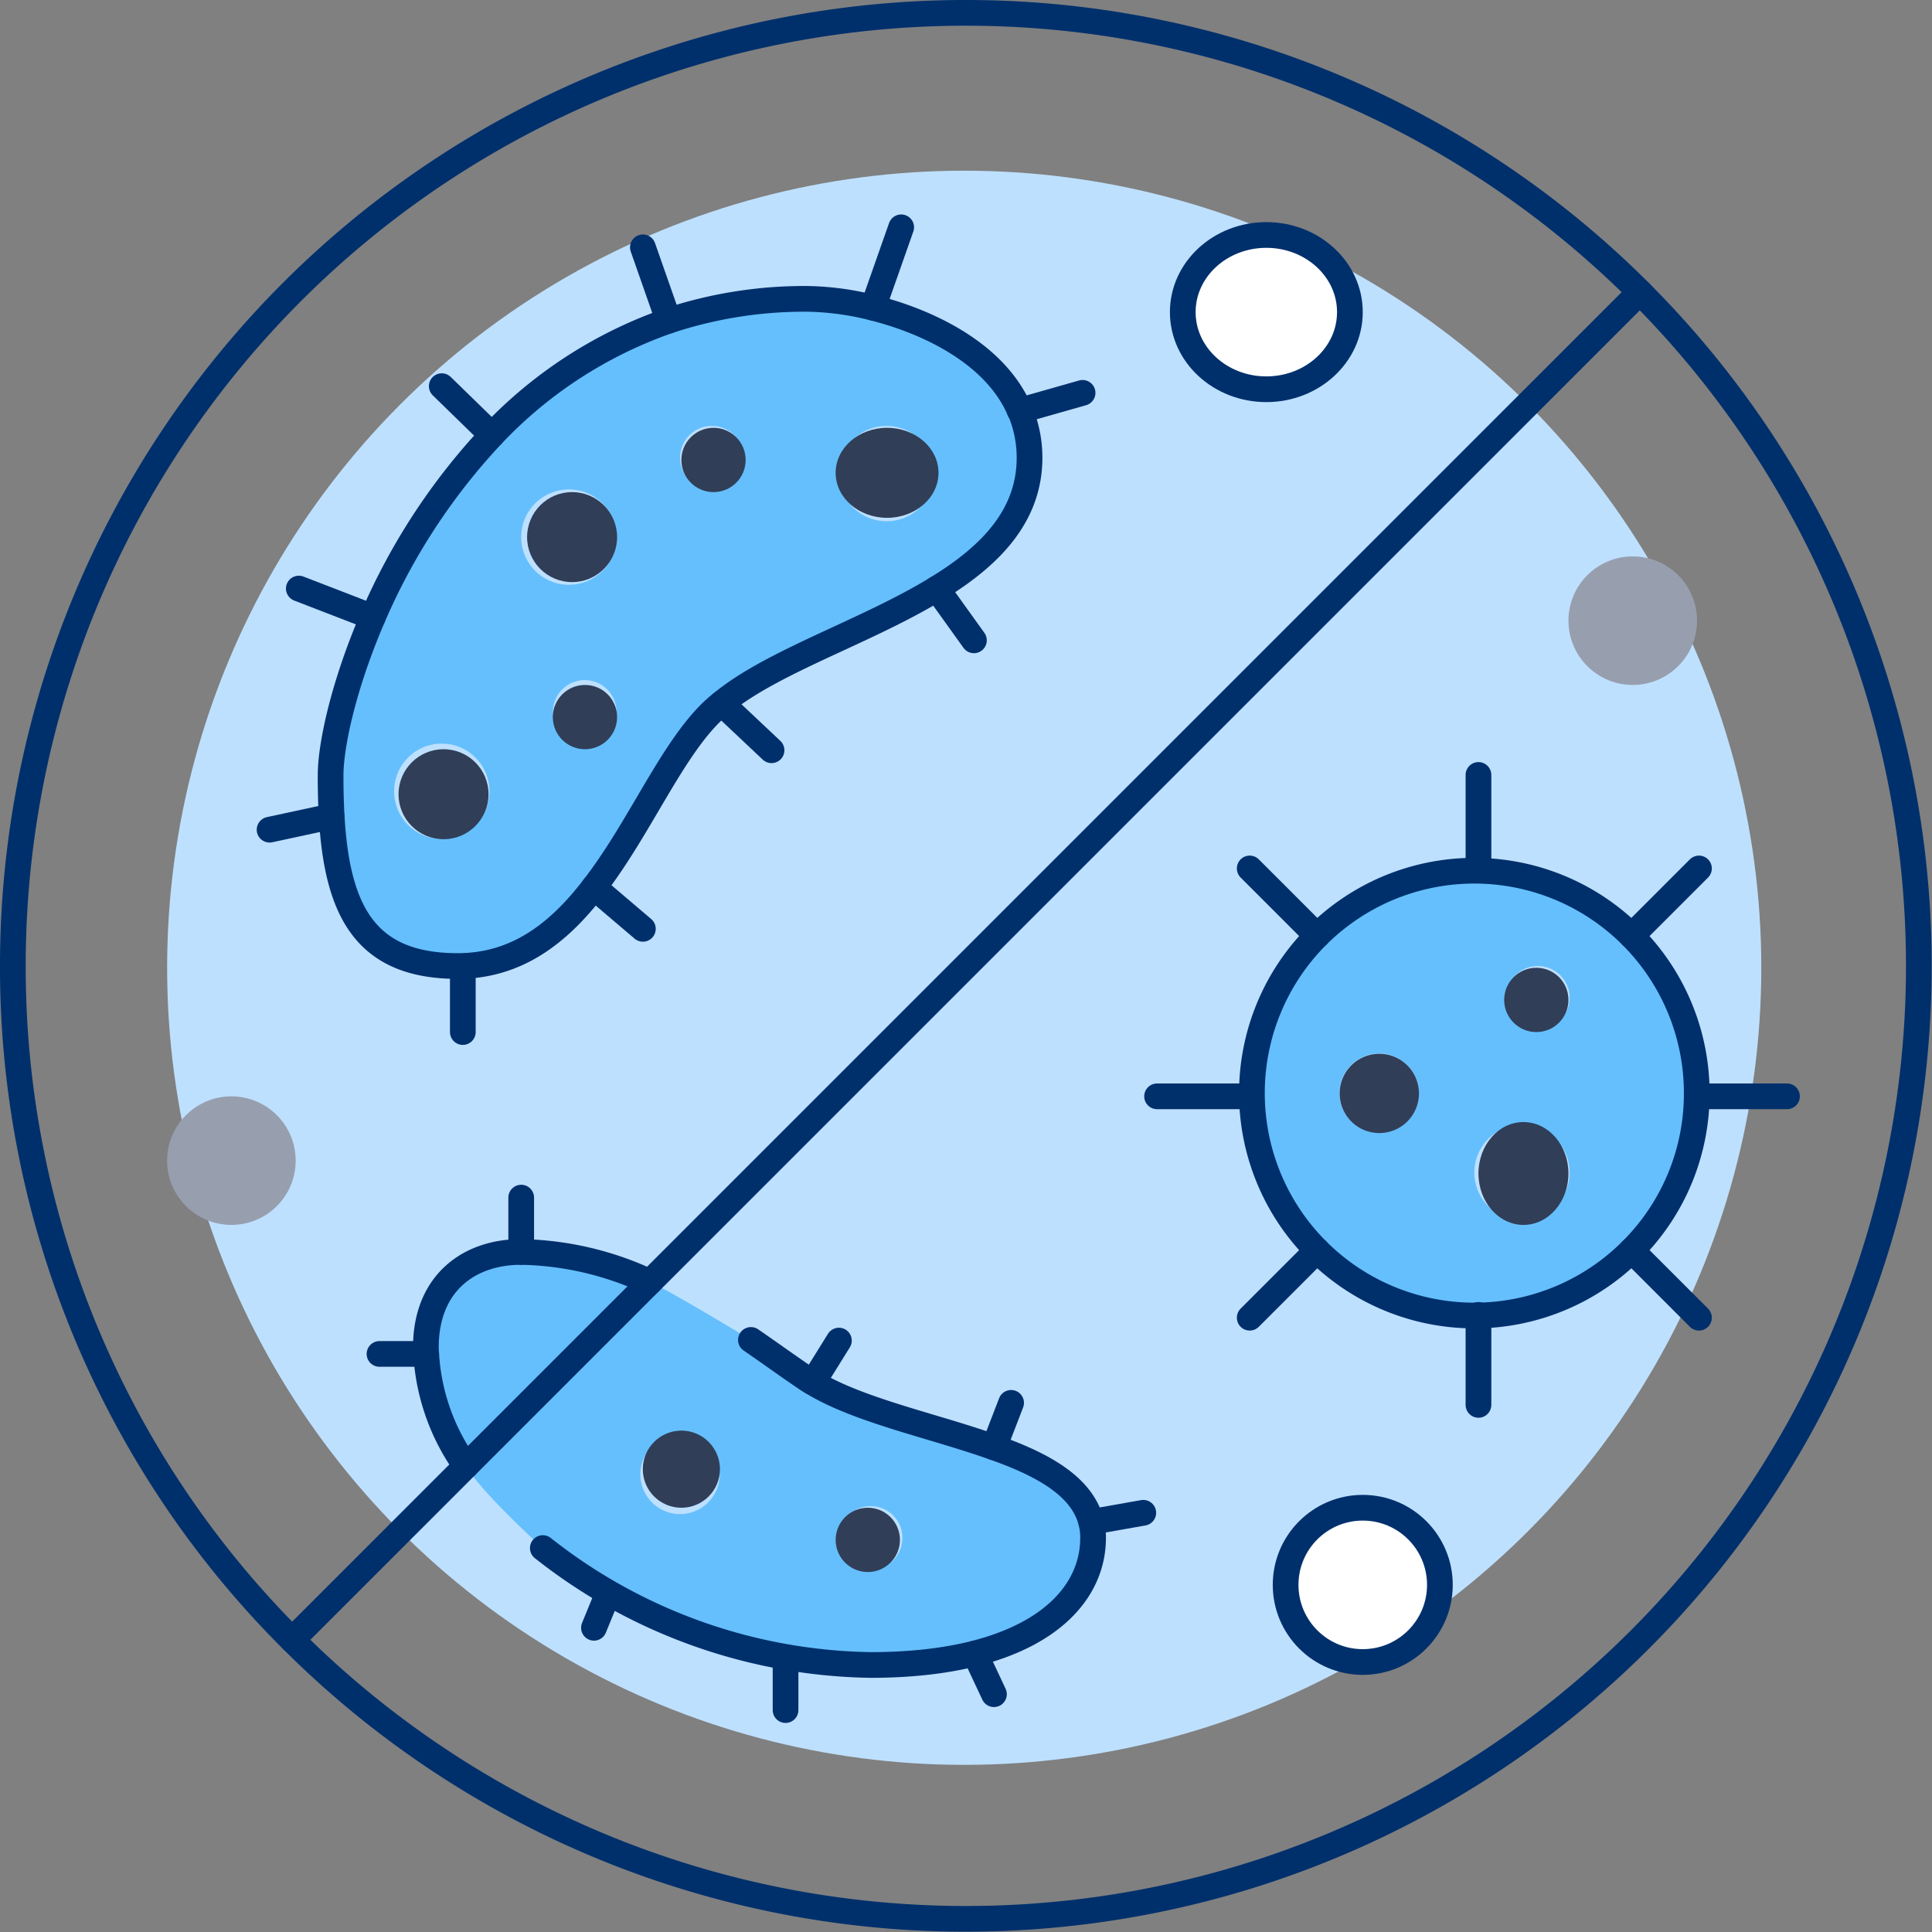 <svg xmlns="http://www.w3.org/2000/svg" width="150.278" height="150.278" viewBox="0 0 150.278 150.278">
  <rect x="0" y="0" width="150.278" height="150.278" fill="#808080" stroke="none"/>
  <g id="Group_405" data-name="Group 405" transform="translate(-4179.01 -213)">
    <circle id="Ellipse_27" data-name="Ellipse 27" cx="62" cy="62" r="62" transform="translate(4192.01 226.277)" fill="#bee0ff"/>
    <g id="Group_404" data-name="Group 404" transform="translate(4180.01 214)">
      <g id="Group_403" data-name="Group 403" transform="translate(0 0)">
        <g id="Group_401" data-name="Group 401" transform="translate(12.356 17.299)">
          <path id="Path_226" data-name="Path 226" d="M4342.725,552.26a4.838,4.838,0,0,1,.147,1.236c0,5.239-5.363,9.885-17.3,9.885a42.115,42.115,0,0,1-25.5-9.093s-4.694-4.228-5.98-6.376L4308.4,533.6c1.434.591,7.86,4.5,7.86,4.5,1.656,1.139,3.113,2.2,4.373,3.041a3.973,3.973,0,0,0,.444.27c3.56,2.177,9.367,3.364,14.087,5.044C4338.943,547.785,4342.008,549.467,4342.725,552.26Zm-14.681,1.236a2.471,2.471,0,1,0-2.471,2.471A2.479,2.479,0,0,0,4328.044,553.5Zm-14.21-4.943a3.089,3.089,0,1,0-3.089,3.089A3.09,3.09,0,0,0,4313.834,548.553Z" transform="translate(-4271.204 -452.172)" fill="#65bffc"/>
          <path id="Path_227" data-name="Path 227" d="M4301.432,528.348l-14.309,14.309a16.62,16.62,0,0,1-3.089-8.724,3.677,3.677,0,0,1-.024-.519c0-4.918,3.287-7.414,7.414-7.414A24.5,24.5,0,0,1,4301.432,528.348Z" transform="translate(-4264.239 -446.919)" fill="#65bffc"/>
          <circle id="Ellipse_28" data-name="Ellipse 28" cx="5" cy="5" r="5" transform="translate(108.644 24.979)" fill="#979faf"/>
          <path id="Path_228" data-name="Path 228" d="M4521.542,435.066A17.3,17.3,0,1,1,4509.309,430,17.206,17.206,0,0,1,4521.542,435.066Zm-4.819,4.82a2.471,2.471,0,1,0-2.471,2.471A2.479,2.479,0,0,0,4516.723,439.885Zm0,13.592a3.707,3.707,0,1,0-3.707,3.707A3.7,3.7,0,0,0,4516.723,453.477Zm-13.271-3.509a3.084,3.084,0,0,0-3.089-5.339,3.084,3.084,0,1,0,3.089,5.339Z" transform="translate(-4407.986 -380.574)" fill="#65bffc"/>
          <circle id="Ellipse_29" data-name="Ellipse 29" cx="2.5" cy="2.5" r="2.5" transform="translate(103.644 56.979)" fill="#303e58"/>
          <ellipse id="Ellipse_30" data-name="Ellipse 30" cx="3.5" cy="4" rx="3.5" ry="4" transform="translate(101.644 68.979)" fill="#303e58"/>
          <circle id="Ellipse_31" data-name="Ellipse 31" cx="6" cy="6" r="6" transform="translate(86.644 98.979)" fill="#fff"/>
          <path id="Path_229" data-name="Path 229" d="M4519.771,477.532a3.084,3.084,0,1,1-5.338,3.089,3.084,3.084,0,0,1,5.338-3.089Z" transform="translate(-4423.192 -412.364)" fill="#303e58"/>
          <ellipse id="Ellipse_32" data-name="Ellipse 32" cx="6.5" cy="6" rx="6.5" ry="6" transform="translate(78.644 -0.021)" fill="#fff"/>
          <path id="Path_230" data-name="Path 230" d="M4313.637,294.7a9.333,9.333,0,0,1,.741,3.659c0,4.571-3.113,7.684-7.216,10.182-5.485,3.362-12.752,5.635-16.732,8.922a10.051,10.051,0,0,0-.765.666c-3.188,3.089-5.635,9.069-9.168,13.64-2.669,3.485-5.932,6.13-10.6,6.13-8.179,0-9.885-5.56-9.885-14.828,0-2.348,1.014-7.042,3.287-12.308a48.975,48.975,0,0,1,9.267-14.159,34.415,34.415,0,0,1,13.74-8.9,33.669,33.669,0,0,1,10.775-1.7,22.1,22.1,0,0,1,5.116.69c4.523,1.139,9.588,3.683,11.418,8.008Zm-6.673,4.894a3.707,3.707,0,1,0-3.707,3.707A3.7,3.7,0,0,0,4306.964,299.592Zm-14.828-1.236a2.471,2.471,0,1,0-2.471,2.471A2.479,2.479,0,0,0,4292.137,298.356Zm-9.885,19.77a2.471,2.471,0,1,0-2.471,2.471A2.479,2.479,0,0,0,4282.251,318.127Zm0-13.592a3.707,3.707,0,1,0-3.707,3.707A3.7,3.7,0,0,0,4282.251,304.535Zm-9.885,19.77a3.707,3.707,0,1,0-3.707,3.707A3.7,3.7,0,0,0,4272.366,324.305Z" transform="translate(-4247.653 -281.057)" fill="#65bffc"/>
          <ellipse id="Ellipse_33" data-name="Ellipse 33" cx="4" cy="3.5" rx="4" ry="3.5" transform="translate(51.644 14.979)" fill="#303e58"/>
          <circle id="Ellipse_34" data-name="Ellipse 34" cx="2.5" cy="2.5" r="2.5" transform="translate(51.644 98.979)" fill="#303e58"/>
          <circle id="Ellipse_35" data-name="Ellipse 35" cx="2.5" cy="2.5" r="2.5" transform="translate(39.644 14.979)" fill="#303e58"/>
          <circle id="Ellipse_36" data-name="Ellipse 36" cx="3" cy="3" r="3" transform="translate(36.644 92.979)" fill="#303e58"/>
          <circle id="Ellipse_37" data-name="Ellipse 37" cx="2.5" cy="2.5" r="2.5" transform="translate(29.644 34.979)" fill="#303e58"/>
          <circle id="Ellipse_38" data-name="Ellipse 38" cx="3.5" cy="3.5" r="3.5" transform="translate(27.644 19.979)" fill="#303e58"/>
          <circle id="Ellipse_39" data-name="Ellipse 39" cx="3.5" cy="3.5" r="3.5" transform="translate(17.644 39.979)" fill="#303e58"/>
          <circle id="Ellipse_40" data-name="Ellipse 40" cx="5" cy="5" r="5" transform="translate(-0.356 66.979)" fill="#979faf"/>
        </g>
        <g id="Group_402" data-name="Group 402">
          <path id="Path_231" data-name="Path 231" d="M4201.732,340.555a74.128,74.128,0,1,0-21.723-52.416A73.9,73.9,0,0,0,4201.732,340.555Z" transform="translate(-4180.01 -214)" fill="none" stroke="#00306c" stroke-linecap="round" stroke-linejoin="round" stroke-width="2"/>
          <path id="Path_232" data-name="Path 232" d="M4355.162,284.32l-77.006,77.006-14.309,14.309-13.517,13.517" transform="translate(-4228.607 -262.598)" fill="none" stroke="#00306c" stroke-linecap="round" stroke-linejoin="round" stroke-width="2"/>
          <path id="Path_233" data-name="Path 233" d="M4313.637,294.7a9.333,9.333,0,0,1,.741,3.659c0,4.571-3.113,7.684-7.216,10.182-5.485,3.362-12.752,5.635-16.732,8.922a10.051,10.051,0,0,0-.765.666c-3.188,3.089-5.635,9.069-9.168,13.64-2.669,3.485-5.932,6.13-10.6,6.13-8.179,0-9.885-5.56-9.885-14.828,0-2.348,1.014-7.042,3.287-12.308a48.975,48.975,0,0,1,9.267-14.159,34.415,34.415,0,0,1,13.74-8.9,33.669,33.669,0,0,1,10.775-1.7,22.1,22.1,0,0,1,5.116.69c4.523,1.139,9.588,3.683,11.418,8.008" transform="translate(-4235.297 -263.758)" fill="none" stroke="#00306c" stroke-linecap="round" stroke-linejoin="round" stroke-width="2"/>
          <line id="Line_48" data-name="Line 48" y1="6.251" x2="2.199" transform="translate(66.899 16.681)" fill="none" stroke="#00306c" stroke-linecap="round" stroke-linejoin="round" stroke-width="2"/>
          <line id="Line_49" data-name="Line 49" x1="2.001" y1="5.708" transform="translate(49.006 18.238)" fill="none" stroke="#00306c" stroke-linecap="round" stroke-linejoin="round" stroke-width="2"/>
          <line id="Line_50" data-name="Line 50" x1="3.905" y1="3.806" transform="translate(33.362 29.038)" fill="none" stroke="#00306c" stroke-linecap="round" stroke-linejoin="round" stroke-width="2"/>
          <line id="Line_51" data-name="Line 51" x1="5.758" y1="2.223" transform="translate(22.242 44.78)" fill="none" stroke="#00306c" stroke-linecap="round" stroke-linejoin="round" stroke-width="2"/>
          <line id="Line_52" data-name="Line 52" x1="4.82" y2="1.038" transform="translate(19.968 62.499)" fill="none" stroke="#00306c" stroke-linecap="round" stroke-linejoin="round" stroke-width="2"/>
          <line id="Line_53" data-name="Line 53" y2="5" transform="translate(35 74.277)" fill="none" stroke="#00306c" stroke-linecap="round" stroke-linejoin="round" stroke-width="2"/>
          <line id="Line_54" data-name="Line 54" x2="3.806" y2="3.239" transform="translate(45.2 68.009)" fill="none" stroke="#00306c" stroke-linecap="round" stroke-linejoin="round" stroke-width="2"/>
          <line id="Line_55" data-name="Line 55" x2="3.881" y2="3.656" transform="translate(55.133 53.702)" fill="none" stroke="#00306c" stroke-linecap="round" stroke-linejoin="round" stroke-width="2"/>
          <line id="Line_56" data-name="Line 56" x2="2.891" y2="4.028" transform="translate(71.865 44.78)" fill="none" stroke="#00306c" stroke-linecap="round" stroke-linejoin="round" stroke-width="2"/>
          <path id="Path_234" data-name="Path 234" d="M4433.533,311.063h.024l4.867-1.383" transform="translate(-4355.217 -280.123)" fill="none" stroke="#00306c" stroke-linecap="round" stroke-linejoin="round" stroke-width="2"/>
          <ellipse id="Ellipse_41" data-name="Ellipse 41" cx="6.5" cy="6" rx="6.5" ry="6" transform="translate(91 17.277)" fill="none" stroke="#00306c" stroke-linecap="round" stroke-linejoin="round" stroke-width="2"/>
          <circle id="Ellipse_42" data-name="Ellipse 42" cx="6" cy="6" r="6" transform="translate(99 116.277)" stroke-width="2" stroke="#00306c" stroke-linecap="round" stroke-linejoin="round" fill="none"/>
          <path id="Path_235" data-name="Path 235" d="M4526.608,447.3a17.3,17.3,0,1,0-5.066,12.234A17.206,17.206,0,0,0,4526.608,447.3Z" transform="translate(-4395.629 -363.275)" fill="none" stroke="#00306c" stroke-linecap="round" stroke-linejoin="round" stroke-width="2"/>
          <line id="Line_57" data-name="Line 57" y1="7" transform="translate(114 59.277)" fill="none" stroke="#00306c" stroke-linecap="round" stroke-linejoin="round" stroke-width="2"/>
          <line id="Line_58" data-name="Line 58" y1="7" transform="translate(114 101.277)" fill="none" stroke="#00306c" stroke-linecap="round" stroke-linejoin="round" stroke-width="2"/>
          <line id="Line_59" data-name="Line 59" x1="5.239" y1="5.239" transform="translate(96.207 66.551)" fill="none" stroke="#00306c" stroke-linecap="round" stroke-linejoin="round" stroke-width="2"/>
          <line id="Line_60" data-name="Line 60" x1="5.239" y1="5.239" transform="translate(125.913 96.257)" fill="none" stroke="#00306c" stroke-linecap="round" stroke-linejoin="round" stroke-width="2"/>
          <line id="Line_61" data-name="Line 61" x1="7" transform="translate(89 84.277)" fill="none" stroke="#00306c" stroke-linecap="round" stroke-linejoin="round" stroke-width="2"/>
          <line id="Line_62" data-name="Line 62" x1="7" transform="translate(131 84.277)" fill="none" stroke="#00306c" stroke-linecap="round" stroke-linejoin="round" stroke-width="2"/>
          <line id="Line_63" data-name="Line 63" x1="5.239" y2="5.239" transform="translate(96.207 96.257)" fill="none" stroke="#00306c" stroke-linecap="round" stroke-linejoin="round" stroke-width="2"/>
          <line id="Line_64" data-name="Line 64" x1="5.239" y2="5.239" transform="translate(125.913 66.551)" fill="none" stroke="#00306c" stroke-linecap="round" stroke-linejoin="round" stroke-width="2"/>
          <path id="Path_236" data-name="Path 236" d="M4329.636,548.156c1.655,1.139,3.113,2.2,4.373,3.041a3.987,3.987,0,0,0,.444.27c3.56,2.177,9.366,3.364,14.087,5.044,3.782,1.332,6.847,3.014,7.563,5.807a4.839,4.839,0,0,1,.147,1.236c0,5.239-5.363,9.885-17.3,9.885a42.116,42.116,0,0,1-25.5-9.093" transform="translate(-4272.227 -444.931)" fill="none" stroke="#00306c" stroke-linecap="round" stroke-linejoin="round" stroke-width="2"/>
          <path id="Path_237" data-name="Path 237" d="M4287.123,542.657a16.62,16.62,0,0,1-3.089-8.724,3.677,3.677,0,0,1-.024-.519c0-4.918,3.287-7.414,7.414-7.414a24.5,24.5,0,0,1,10.008,2.348" transform="translate(-4251.883 -429.62)" fill="none" stroke="#00306c" stroke-linecap="round" stroke-linejoin="round" stroke-width="2"/>
          <line id="Line_65" data-name="Line 65" y1="4.226" transform="translate(39.541 92.155)" fill="none" stroke="#00306c" stroke-linecap="round" stroke-linejoin="round" stroke-width="2"/>
          <line id="Line_66" data-name="Line 66" x1="3.632" transform="translate(28.519 104.313)" fill="none" stroke="#00306c" stroke-linecap="round" stroke-linejoin="round" stroke-width="2"/>
          <line id="Line_67" data-name="Line 67" x1="1.113" y2="2.717" transform="translate(45.2 122.899)" fill="none" stroke="#00306c" stroke-linecap="round" stroke-linejoin="round" stroke-width="2"/>
          <line id="Line_68" data-name="Line 68" y2="4.103" transform="translate(60.103 127.914)" fill="none" stroke="#00306c" stroke-linecap="round" stroke-linejoin="round" stroke-width="2"/>
          <line id="Line_69" data-name="Line 69" x2="1.482" y2="3.162" transform="translate(74.831 127.619)" fill="none" stroke="#00306c" stroke-linecap="round" stroke-linejoin="round" stroke-width="2"/>
          <line id="Line_70" data-name="Line 70" y1="0.717" x2="4.052" transform="translate(83.877 116.67)" fill="none" stroke="#00306c" stroke-linecap="round" stroke-linejoin="round" stroke-width="2"/>
          <line id="Line_71" data-name="Line 71" y1="3.461" x2="1.335" transform="translate(76.313 108.119)" fill="none" stroke="#00306c" stroke-linecap="round" stroke-linejoin="round" stroke-width="2"/>
          <line id="Line_72" data-name="Line 72" y1="3.26" x2="2.027" transform="translate(62.226 103.275)" fill="none" stroke="#00306c" stroke-linecap="round" stroke-linejoin="round" stroke-width="2"/>
        </g>
      </g>
    </g>
  </g>
</svg>
